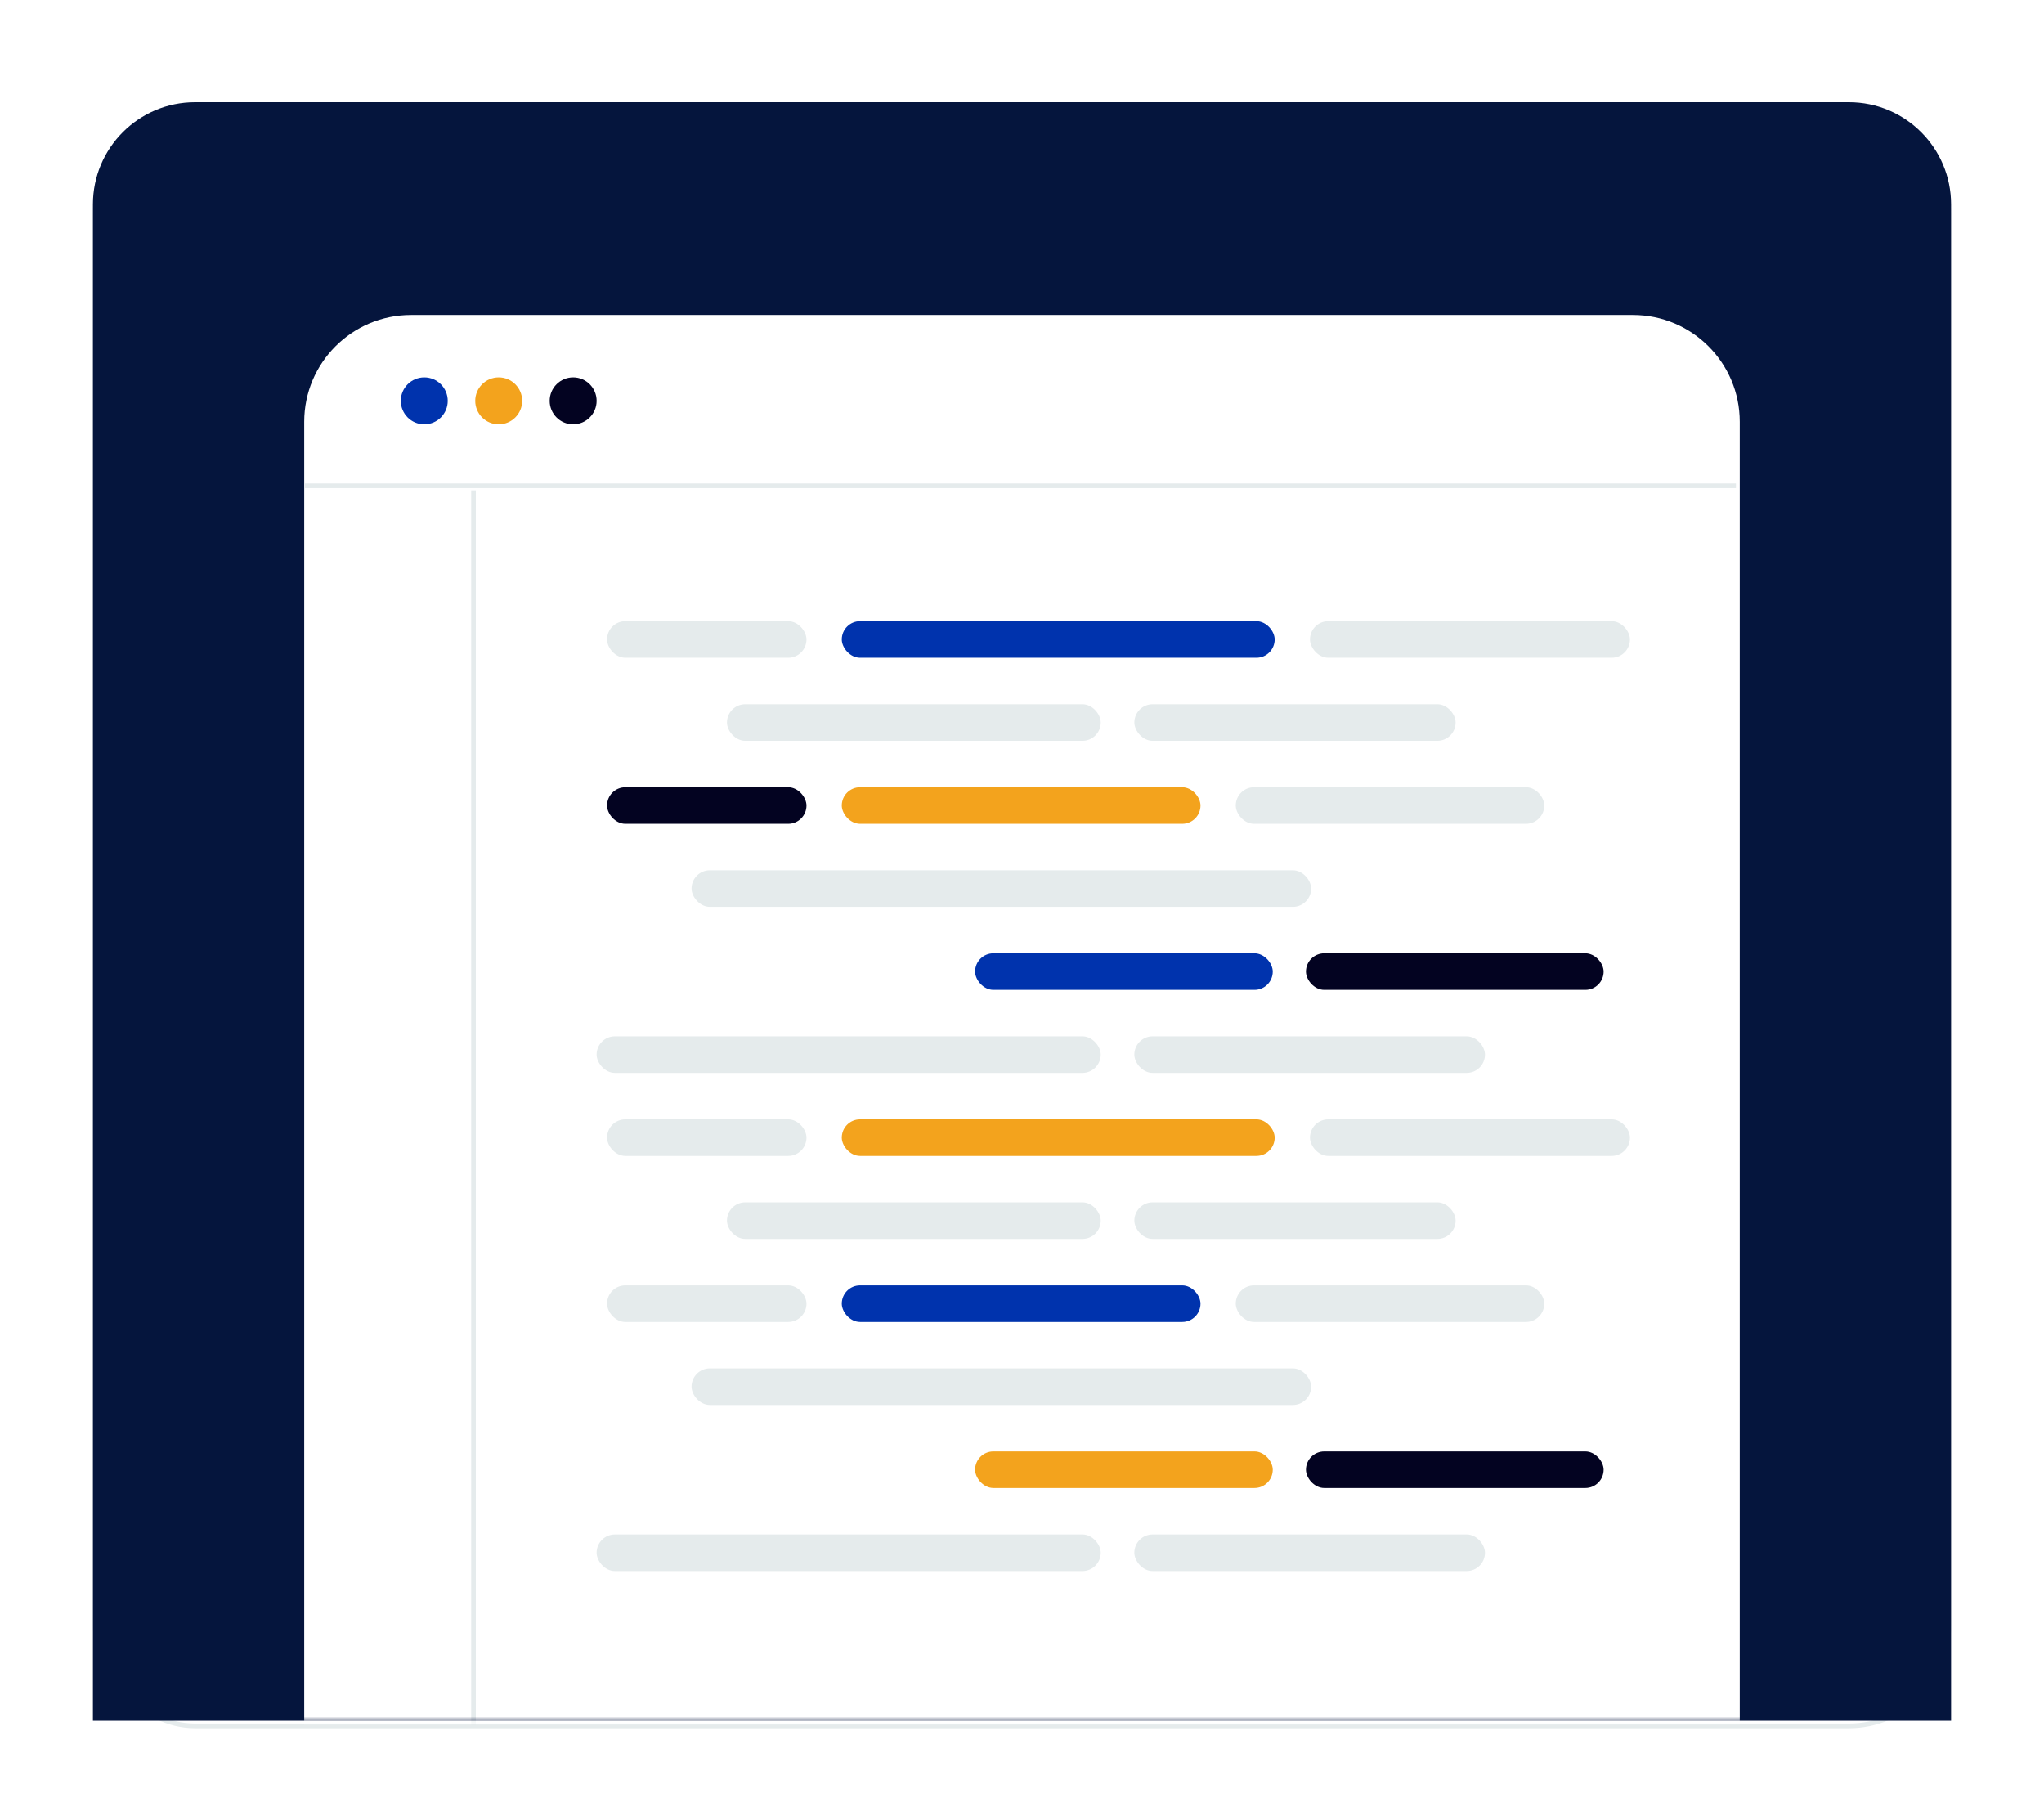 <svg width="440" height="389" viewBox="0 0 440 389" fill="none" xmlns="http://www.w3.org/2000/svg">
<g filter="url(#filter0_dd_799_1570)">
<g filter="url(#filter1_d_799_1570)">
<rect x="20" y="16" width="400" height="348" rx="22" fill="white"/>
<rect x="20.5" y="16.5" width="399" height="347" rx="21.5" stroke="#E5EBEC"/>
</g>
<path d="M20 38C20 25.85 29.85 16 42 16H398C410.15 16 420 25.85 420 38V364.4H20V38Z" fill="#05153D"/>
<mask id="mask0_799_1570" style="mask-type:alpha" maskUnits="userSpaceOnUse" x="20" y="16" width="400" height="349">
<path d="M20 38C20 25.85 29.85 16 42 16H398C410.15 16 420 25.85 420 38V364.4H20V38Z" fill="#DCFFF0"/>
</mask>
<g mask="url(#mask0_799_1570)">
<g filter="url(#filter2_d_799_1570)">
<rect x="75.168" y="72.636" width="296.701" height="317.42" rx="23" fill="#F3A31D"/>
</g>
<path d="M65.488 84.8C65.488 72.098 75.786 61.8 88.488 61.8H351.509C364.212 61.8 374.509 72.098 374.509 84.8V381.931H65.488V84.8Z" fill="white"/>
<line x1="65.559" y1="98.562" x2="373.688" y2="98.562" stroke="#E5EBEC"/>
<line x1="101.93" y1="99.54" x2="101.93" y2="387.598" stroke="#E5EBEC"/>
<rect x="148.867" y="181.331" width="133.378" height="7.87" rx="3.935" fill="#E5EBEC"/>
<rect x="148.867" y="288.551" width="133.378" height="7.87" rx="3.935" fill="#E5EBEC"/>
<rect x="128.43" y="217.071" width="108.516" height="7.87" rx="3.935" fill="#E5EBEC"/>
<rect x="244.182" y="217.071" width="75.48" height="7.87" rx="3.935" fill="#E5EBEC"/>
<rect x="128.43" y="324.292" width="108.516" height="7.87" rx="3.935" fill="#E5EBEC"/>
<rect x="244.182" y="324.292" width="75.48" height="7.87" rx="3.935" fill="#E5EBEC"/>
<rect x="281.127" y="199.201" width="64.075" height="7.87" rx="3.935" fill="#030321"/>
<rect x="209.904" y="199.201" width="64.075" height="7.87" rx="3.935" fill="#0033AD"/>
<rect x="281.127" y="306.422" width="64.075" height="7.87" rx="3.935" fill="#030321"/>
<rect x="209.904" y="306.421" width="64.075" height="7.87" rx="3.935" fill="#F3A31D"/>
<rect x="156.488" y="145.59" width="80.46" height="7.87" rx="3.935" fill="#E5EBEC"/>
<rect x="244.186" y="145.59" width="69.157" height="7.87" rx="3.935" fill="#E5EBEC"/>
<rect x="156.488" y="252.811" width="80.46" height="7.87" rx="3.935" fill="#E5EBEC"/>
<rect x="244.186" y="252.811" width="69.157" height="7.87" rx="3.935" fill="#E5EBEC"/>
<rect x="130.678" y="127.72" width="42.929" height="7.87" rx="3.935" fill="#E5EBEC"/>
<rect x="281.992" y="127.72" width="68.878" height="7.87" rx="3.935" fill="#E5EBEC"/>
<rect x="181.206" y="127.72" width="93.188" height="7.87" rx="3.935" fill="#0033AD"/>
<rect x="130.678" y="234.941" width="42.929" height="7.87" rx="3.935" fill="#E5EBEC"/>
<rect x="281.992" y="234.941" width="68.878" height="7.87" rx="3.935" fill="#E5EBEC"/>
<rect x="181.206" y="234.941" width="93.188" height="7.87" rx="3.935" fill="#F3A31D"/>
<rect x="130.678" y="163.46" width="42.929" height="7.87" rx="3.935" fill="#030321"/>
<rect x="266.016" y="163.46" width="66.411" height="7.87" rx="3.935" fill="#E5EBEC"/>
<rect x="181.206" y="163.46" width="77.217" height="7.87" rx="3.935" fill="#F3A31D"/>
<rect x="130.678" y="270.681" width="42.929" height="7.87" rx="3.935" fill="#E5EBEC"/>
<rect x="266.016" y="270.681" width="66.411" height="7.87" rx="3.935" fill="#E5EBEC"/>
<rect x="181.206" y="270.681" width="77.217" height="7.87" rx="3.935" fill="#0033AD"/>
<circle cx="91.33" cy="80.285" r="5.052" fill="#0033AD"/>
<circle cx="107.354" cy="80.285" r="5.052" fill="#F3A31D"/>
<circle cx="123.379" cy="80.285" r="5.052" fill="#030321"/>
</g>
</g>
<defs>
<filter id="filter0_dd_799_1570" x="0" y="0" width="440" height="388.4" filterUnits="userSpaceOnUse" color-interpolation-filters="sRGB">
<feFlood flood-opacity="0" result="BackgroundImageFix"/>
<feColorMatrix in="SourceAlpha" type="matrix" values="0 0 0 0 0 0 0 0 0 0 0 0 0 0 0 0 0 0 127 0" result="hardAlpha"/>
<feOffset dy="2"/>
<feGaussianBlur stdDeviation="6"/>
<feComposite in2="hardAlpha" operator="out"/>
<feColorMatrix type="matrix" values="0 0 0 0 0.003 0 0 0 0 0.224 0 0 0 0 0.254 0 0 0 0.04 0"/>
<feBlend mode="normal" in2="BackgroundImageFix" result="effect1_dropShadow_799_1570"/>
<feColorMatrix in="SourceAlpha" type="matrix" values="0 0 0 0 0 0 0 0 0 0 0 0 0 0 0 0 0 0 127 0" result="hardAlpha"/>
<feOffset dy="4"/>
<feGaussianBlur stdDeviation="10"/>
<feComposite in2="hardAlpha" operator="out"/>
<feColorMatrix type="matrix" values="0 0 0 0 0.004 0 0 0 0 0.224 0 0 0 0 0.255 0 0 0 0.04 0"/>
<feBlend mode="normal" in2="effect1_dropShadow_799_1570" result="effect2_dropShadow_799_1570"/>
<feBlend mode="normal" in="SourceGraphic" in2="effect2_dropShadow_799_1570" result="shape"/>
</filter>
<filter id="filter1_d_799_1570" x="8" y="6" width="424" height="372" filterUnits="userSpaceOnUse" color-interpolation-filters="sRGB">
<feFlood flood-opacity="0" result="BackgroundImageFix"/>
<feColorMatrix in="SourceAlpha" type="matrix" values="0 0 0 0 0 0 0 0 0 0 0 0 0 0 0 0 0 0 127 0" result="hardAlpha"/>
<feOffset dy="2"/>
<feGaussianBlur stdDeviation="6"/>
<feComposite in2="hardAlpha" operator="out"/>
<feColorMatrix type="matrix" values="0 0 0 0 0.003 0 0 0 0 0.224 0 0 0 0 0.254 0 0 0 0.04 0"/>
<feBlend mode="normal" in2="BackgroundImageFix" result="effect1_dropShadow_799_1570"/>
<feBlend mode="normal" in="SourceGraphic" in2="effect1_dropShadow_799_1570" result="shape"/>
</filter>
<filter id="filter2_d_799_1570" x="51.168" y="54.636" width="344.701" height="365.42" filterUnits="userSpaceOnUse" color-interpolation-filters="sRGB">
<feFlood flood-opacity="0" result="BackgroundImageFix"/>
<feColorMatrix in="SourceAlpha" type="matrix" values="0 0 0 0 0 0 0 0 0 0 0 0 0 0 0 0 0 0 127 0" result="hardAlpha"/>
<feOffset dy="6"/>
<feGaussianBlur stdDeviation="12"/>
<feComposite in2="hardAlpha" operator="out"/>
<feColorMatrix type="matrix" values="0 0 0 0 0.003 0 0 0 0 0.224 0 0 0 0 0.254 0 0 0 0.12 0"/>
<feBlend mode="normal" in2="BackgroundImageFix" result="effect1_dropShadow_799_1570"/>
<feBlend mode="normal" in="SourceGraphic" in2="effect1_dropShadow_799_1570" result="shape"/>
</filter>
</defs>
</svg>
